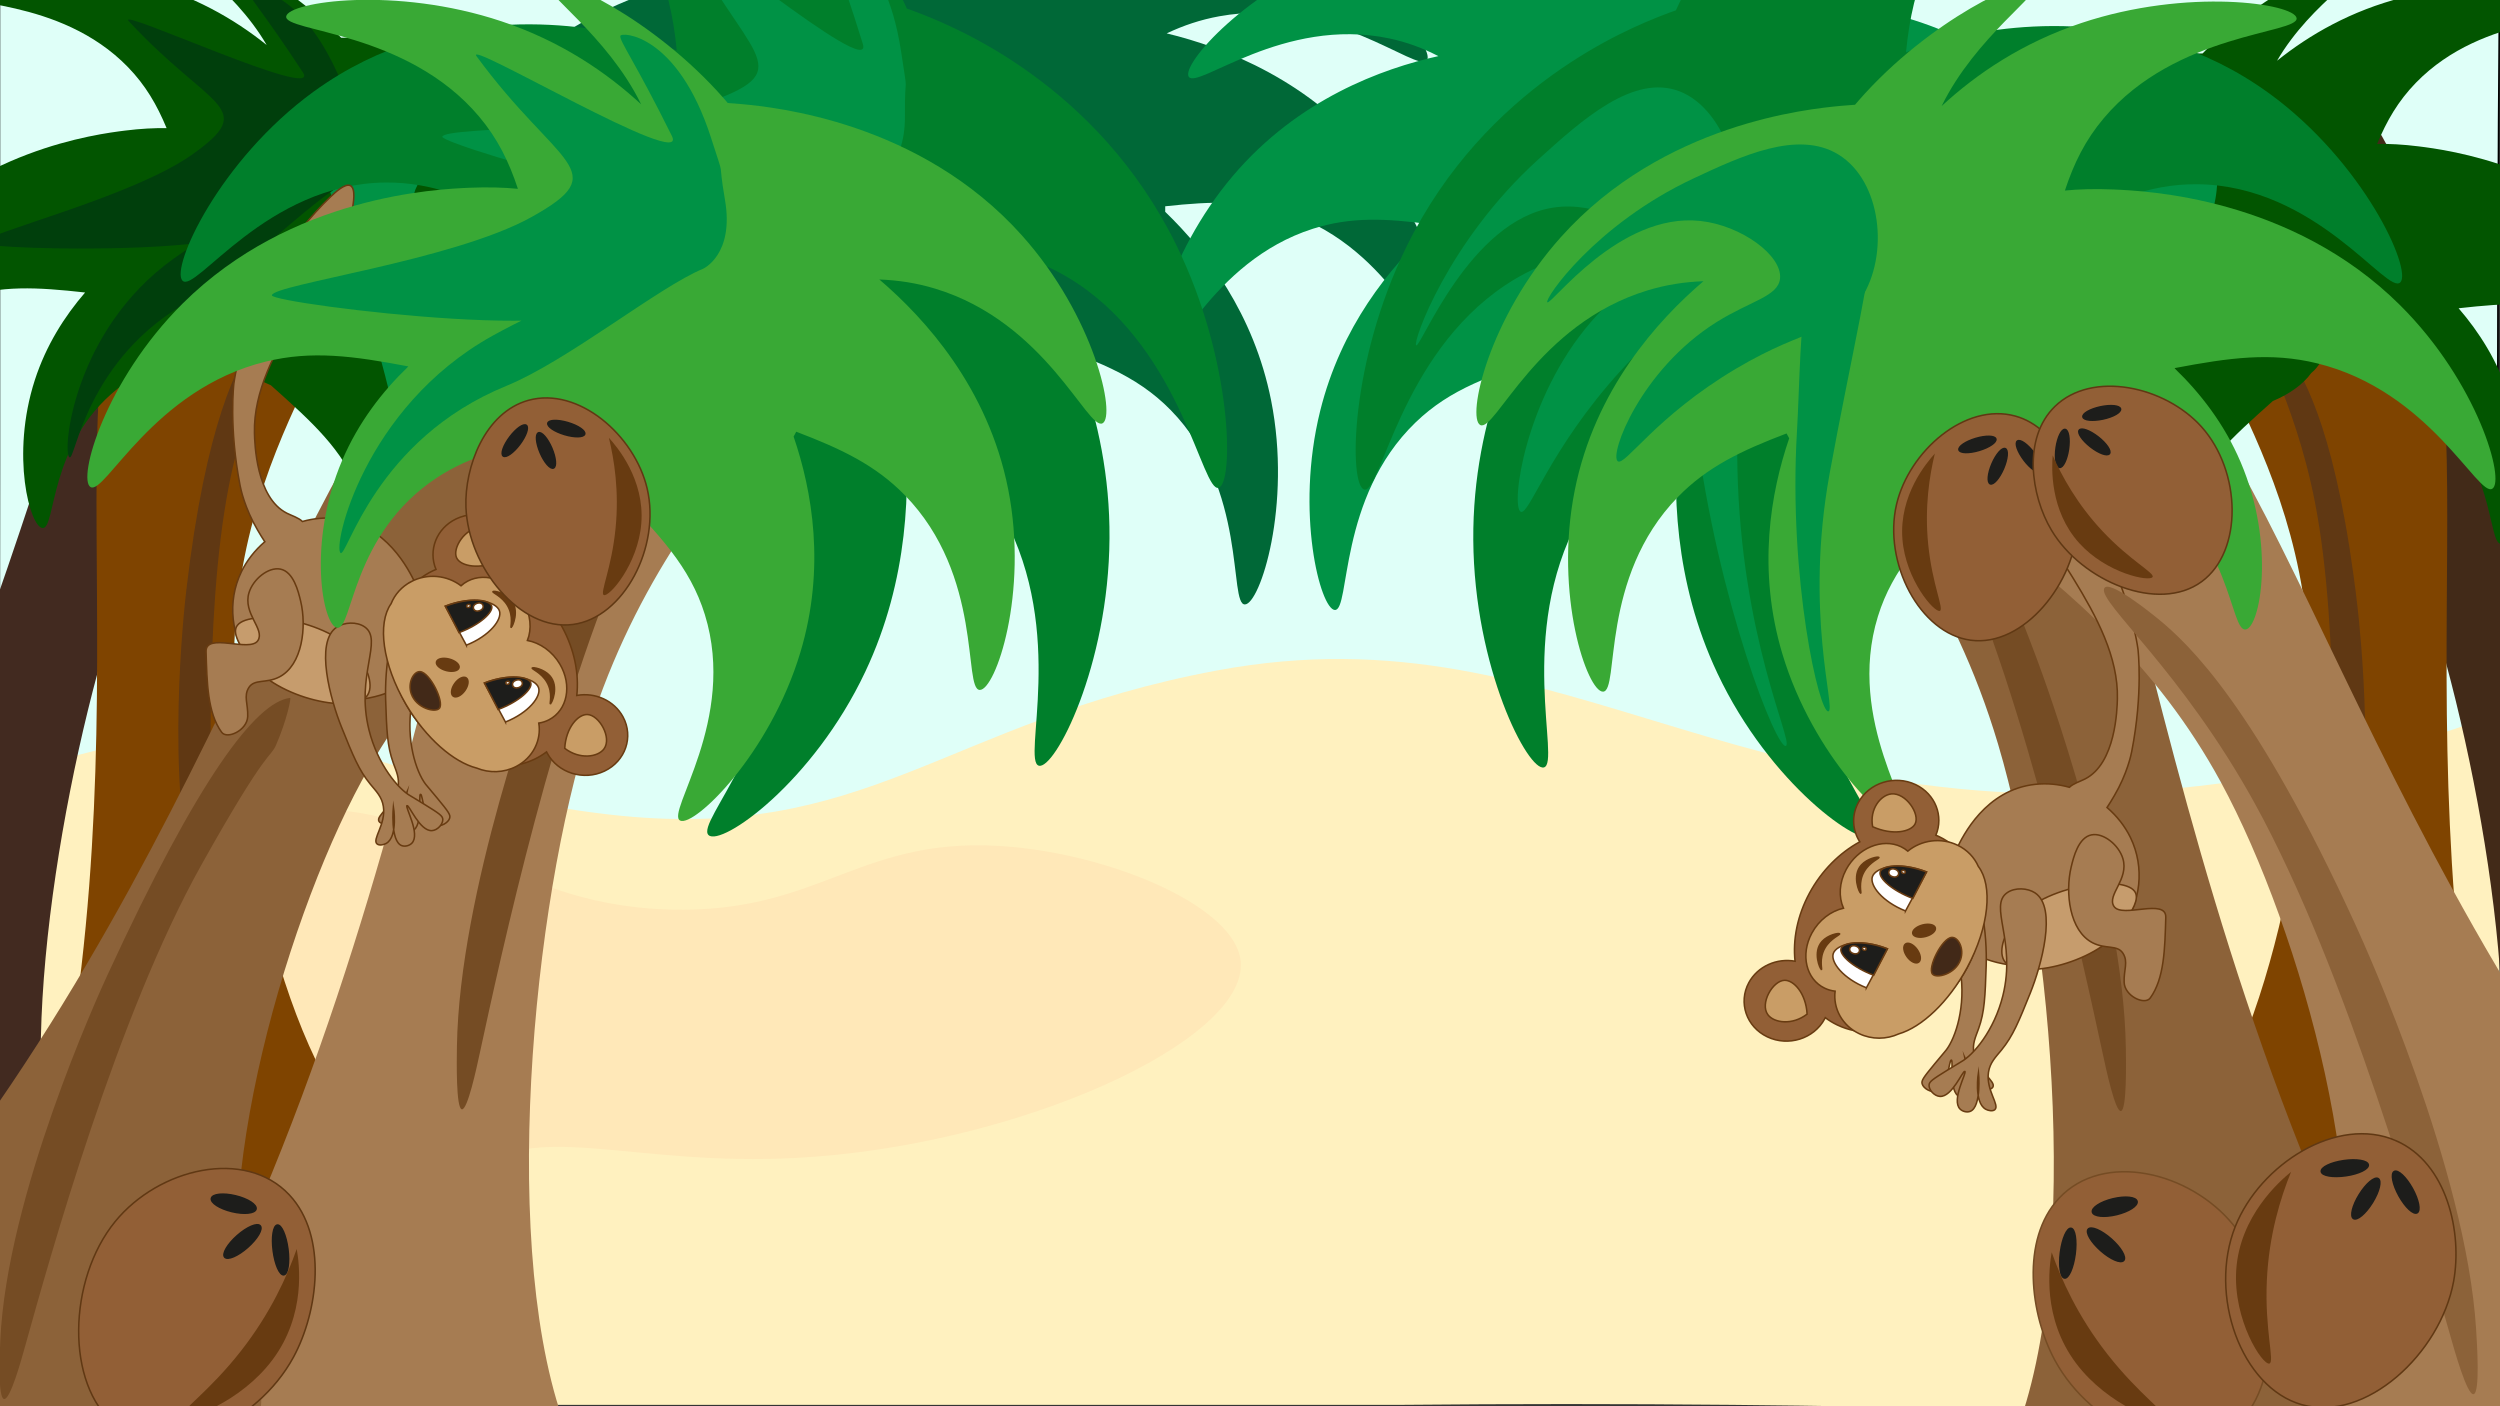 <?xml version="1.0" encoding="UTF-8"?><svg xmlns="http://www.w3.org/2000/svg" width="1600" height="900" viewBox="0 0 1600 900"><rect x="0" y="0" width="1600" height="900" fill="#333333" stroke="none"/><defs><style>.cls-1,.cls-2,.cls-3,.cls-4,.cls-5,.cls-6,.cls-7,.cls-8,.cls-9,.cls-10,.cls-11,.cls-12{stroke-miterlimit:10;}.cls-1,.cls-4,.cls-5,.cls-7,.cls-8,.cls-10,.cls-11,.cls-12{stroke:#683b11;}.cls-1,.cls-13{fill:#683b11;}.cls-2{stroke:#603813;}.cls-2,.cls-3,.cls-4{fill:#925f36;}.cls-3{stroke:#754c24;}.cls-5{fill:#fff;}.cls-6{fill:#dffff8;stroke:#000;}.cls-7,.cls-14{fill:#a67c52;}.cls-8{fill:#c99d66;}.cls-9{stroke:#1d1d1b;}.cls-9,.cls-10{fill:#1d1d1b;}.cls-11{fill:#422918;}.cls-12{fill:#c69c6d;}.cls-15{fill:#ffff2a;}.cls-15,.cls-16{opacity:.5;}.cls-15,.cls-16,.cls-17,.cls-18,.cls-19,.cls-20,.cls-21,.cls-14,.cls-22,.cls-23,.cls-24,.cls-25,.cls-26,.cls-27,.cls-28,.cls-13,.cls-29,.cls-30{stroke-width:0px;}.cls-16{fill:#ffe84a;}.cls-31{opacity:.7;}.cls-17{fill:#603813;}.cls-18{fill:#754c24;}.cls-19{fill:#39a935;}.cls-20{fill:#422a20;}.cls-21{fill:#422a18;}.cls-22{fill:#8c6239;}.cls-23{fill:#7f4400;}.cls-24{fill:#fff1bf;}.cls-25{fill:#ffe8b8;}.cls-26{fill:#025500;}.cls-27{fill:#003f0c;}.cls-28{fill:#006837;}.cls-29{fill:#009245;}.cls-30{fill:#007f2b;}</style></defs><g id="Layer_1"><path class="cls-6" d="m56.65-.89C32.64-.8,12.87-.84-.35-.89v150c0,49.67,0,99.33,0,149-.01,259.97-1.53,259.55,0,266,21.91,92.12,328.13,160.47,1601,47-1.14-99-1.81-198-2-297-.2-104.99.13-209.99,1-315-219.67-.52-439.34-.85-659-1-179.67-.12-359.34-.12-539,0h-44c-20.33,0-40.67,0-61,0-125.88,0-117.98-.16-139,0-42.81.33-52.58.82-101,1Z"/><path class="cls-24" d="m.65,500.11c70.05-28.82,125.12-31.18,161.19-28.6,81.85,5.85,119.01,37.26,228,49.78,165.33,19,214.76-59.69,389-92.19,229.45-42.8,338.15,117.67,658,70.06,71.96-10.71,128.68-29.88,162.81-43.05v443h-240c-26.33,1-52.67,2-79,3-57.33-1.45-114.66-2.45-172-3-70.66-.68-141.32-.68-212,0H-.35C-.02,766.11.31,633.11.65,500.11Z"/><path class="cls-25" d="m91.07,677.11c13.61-57.15-36.54-83.54-8.47-119,24.69-31.19,84.86-37.78,95.99-39,105.17-11.52,136.28,59.64,249.84,63,98.63,2.91,121.92-49.39,220.2-40,67.04,6.4,141.97,38.94,145.39,73,5.12,51-143.13,118.67-285.13,126-101.89,5.26-161.76-22.56-203.26,6-43.98,30.26-2.97,79.52-52.23,111-36.61,23.4-100.05,22.26-145.39,7-43.01-14.47-79.76-45.03-83.28-79-4.64-44.74,52.83-52.24,66.34-109Z"/><g class="cls-31"><path class="cls-15" d="m235.91,64.59c9.49-8.83,48.36,61.51,80.09,51.13,31.3-10.24,36.83-92.92,47.79-91.08,11.34,1.9-.65,89.23,25.83,105.46,27.8,17.03,81.23-54.48,89.13-44.74,6.76,8.34-37.07,55.08-27.13,92.68,10.83,40.95,78.77,45.77,77.5,57.53-1.36,12.64-79.04-.93-89.13,30.36-7.16,22.2,24.01,53.54,18.08,62.32-8.27,12.24-66.85-51.56-94.3-30.36-21.36,16.49-12.03,75.29-20.67,76.7-10.8,1.76-17.68-91.43-47.79-99.07-26.13-6.63-56.64,54.46-62,49.54-5.49-5.04,36.67-59.82,24.54-99.07-13.9-45-92.64-48.51-91.71-55.93.85-6.84,65.73,12.51,81.38-17.58,14.2-27.3-20.08-80.02-11.63-87.89Z"/><circle class="cls-16" cx="356.15" cy="212.61" r="90"/></g></g><g id="Layer_2"><path class="cls-21" d="m1594.58,743.89c23.21-94.71-12.91-285.21-48.99-382.97-58.67-158.95-159.98-188.59-146.38-258.89,6.34-32.76,34.95-60.47,62.73-62.86,91.99-7.92,118.27,266.49,253.33,548.39,11.53,24.07,40.38,82.68,27.48,140.61-11.42,51.3-49.26,73.68-54.97,76.92-34.13,19.36-81.52,14.71-93.8-16.54-6.68-17-1.2-37.33.6-44.67Z"/><path class="cls-20" d="m33.39,749.89c-23.21-94.71,12.91-285.21,48.99-382.97,58.67-158.95,159.98-188.59,146.38-258.89-6.34-32.76-34.95-60.47-62.73-62.86-91.99-7.92-118.27,266.49-253.33,548.39-11.53,24.07-40.38,82.68-27.48,140.61,11.42,51.3,49.26,73.68,54.97,76.92,34.13,19.36,81.52,14.71,93.8-16.54,6.68-17,1.2-37.33-.6-44.67Z"/><path class="cls-28" d="m367.11,236.89c28.29-93.15,107.57-139.01,124.97-149.08,9.97-5.77,18.97-10.09,27.07-13.35-13.01-12.86-26.19-22.74-43.02-29.88-65.7-27.9-133.39,8.54-136.75-1.11-3.1-8.9,51.31-48.95,121.07-59.55,38.56-5.86,73.22-1.41,102.05,6.8-39.64-29.86-90.22-35.25-88.13-42.2,2.35-7.82,69.22-10.55,132.51,15,1.11.45,2.21.91,3.3,1.37,2.65-1.18,5.41-2.36,8.31-3.52,18.64-7.5,103.59-41.66,194.12-6.41,64.65,25.17,106.14,75.62,100.63,83.59-5.97,8.64-61.36-41.14-132.9-28.13-12.1,2.2-22.98,5.9-33.66,10.94,36.96,8.96,92.46,30.16,133.62,81.83,42.61,53.51,52.7,118.19,43.97,122.58-9.46,4.76-31.76-66.05-99.5-89.12-24.99-8.51-48.65-7.96-79.03-4.63.02,1.22.02,2.4-.01,3.53,26.42,25.52,56.77,65.28,67.78,120.71,13.36,67.2-7.07,130.38-16.77,130.58-10.51.21,1.92-73.87-47.43-124.32-22.33-22.83-49.07-32.4-88.08-45.69-12.57.05-24.49-2.4-33.51-7.87-3.43-1.03-6.45-2.59-9.24-4.68-.93-.22-1.85-.44-2.76-.65-25.53,20.11-43.52,35.92-55.86,58.78-30.62,56.73-1.43,110.59-10.67,114.07-8.52,3.21-42-39.33-46.96-96.72-2.28-26.32,1.86-50.91,8.87-72.57-33.92,10.06-58.47,18.89-80.57,38.53-54.41,48.36-49.58,122.78-60.05,122.15-9.65-.58-23.58-64.46-3.37-130.98Z"/><path class="cls-29" d="m1271.76,253.66c-22.28-91.22-95.6-137.53-111.68-147.69-9.22-5.82-17.59-10.22-25.15-13.56,13.06-12.23,26.14-21.56,42.55-28.15,64.09-25.74,126.82,11.16,130.52,1.84,3.41-8.6-46.48-48.71-112.49-60.51-36.49-6.52-69.78-2.94-97.7,4.44,39.33-28.2,87.85-32.37,86.21-39.17-1.85-7.66-65.51-11.74-127.17,11.77-1.08.41-2.15.83-3.22,1.26-2.47-1.2-5.04-2.41-7.75-3.6-17.4-7.69-96.72-42.74-184.87-10.37-62.95,23.11-105.08,71.3-100.23,79.17,5.26,8.54,60.62-38.71,128.21-24.53,11.43,2.4,21.63,6.23,31.56,11.36-35.71,7.93-89.74,27.36-131.61,76.76-43.36,51.15-56.25,113.85-48.14,118.3,8.79,4.83,33.63-63.57,99.43-84.57,24.27-7.75,46.82-6.7,75.62-2.82-.08,1.18-.14,2.33-.17,3.44-26.5,24.26-57.46,62.29-70.77,115.98-16.14,65.08.16,126.99,9.4,127.38,10.02.43,1.91-71.9,51.53-119.92,22.46-21.73,48.45-30.47,86.34-42.57,11.99.32,23.48-1.81,32.37-6.94,3.33-.93,6.29-2.38,9.05-4.35.9-.2,1.78-.39,2.66-.57,23.34,20.11,39.71,35.87,50.32,58.37,26.34,55.84-4.23,107.61,4.41,111.2,7.96,3.31,42.05-37.36,49.69-93.09,3.5-25.55.8-49.56-4.79-70.79,31.86,10.51,54.83,19.63,74.92,39.2,49.46,48.2,41.1,120.5,51.12,120.11,9.24-.36,25.75-62.21,9.84-127.35Z"/><path class="cls-23" d="m1390.08,742.49c61.21-61.82,91.78-227.88,87.87-321.93-6.37-152.92-108.56-226.95-67.17-274.67,19.28-22.24,61.58-29.34,93.52-17.2,105.76,40.17,32.93,266.41,78.88,553.24,3.92,24.49,14.33,84.51-21.65,122.99-31.87,34.07-82.49,32.39-90.08,32.03-45.35-2.16-96.58-29.63-98.67-60.08-1.14-16.56,12.56-29.58,17.3-34.37Z"/><path class="cls-17" d="m1490.82,578.67c1.96-46.87,7.21-172.65-9.25-257.2-13.2-67.83-40.34-108.96-35.85-114.29,3.28-3.9,17.89,18.05,19.66,20.73,9.97,15.1,30.8,51.76,43.4,160.25,1.33,11.47,13.51,121.05-5.43,191.27-1.86,6.88-7.55,28-10.68,27.64-3.1-.35-2.13-21.52-1.84-28.4Z"/><path class="cls-26" d="m1700.91,172.03c-55.03-66.05-135.31-76.13-152.92-78.35-10.1-1.27-18.9-1.7-26.62-1.57,6.17-14.92,13.5-27.48,24.74-39.07,43.88-45.23,111.5-38.83,110.91-47.83-.54-8.31-58.58-22.2-118.99-6.88-33.39,8.47-60.08,23.98-80.72,40.55,22-37.89,61.32-59.63,57.22-64.56-4.6-5.55-59.96,15.17-102.69,57.67-.75.75-1.48,1.49-2.22,2.24-2.56-.05-5.21-.06-7.97-.01-17.74.3-98.62,1.67-160.19,61.41-43.97,42.66-60.4,97.92-53.18,102.51,7.83,4.98,35.8-54.51,98.49-68.48,10.6-2.36,20.73-3.09,31.15-2.65-27,19.97-64.89,56.25-80.63,112.4-16.3,58.14-2.28,114.2,6.33,114.77,9.34.62,3.15-64.61,50.36-106.62,17.42-15.5,36.86-23.17,62.73-30.88.4,1,.81,1.96,1.22,2.87-12.74,29.82-23.77,72.57-13.69,121.42,12.22,59.23,50.55,103.6,58.51,100.43,8.63-3.44-26.94-59.41-4.11-117.37,10.33-26.23,28.81-43.18,55.99-67.38,10.25-4.27,19.11-10.36,24.57-17.9,2.44-2.01,4.36-4.32,5.92-6.98.68-.5,1.35-.99,2.02-1.47,27.68,7.59,47.76,14.28,65.66,28.63,44.41,35.63,39.16,89.44,47.87,89.1,8.03-.31,20.67-46.39,4.99-94.77-7.19-22.18-19.01-40.76-32.15-55.97,31.07-3.46,54.08-4.7,78.81,3.68,60.89,20.65,82.54,82.83,90.84,78.72,7.66-3.79-2.96-60.51-42.26-107.67Z"/><path class="cls-29" d="m1381.29,251.31c9.55-36.33,20.99-74.95,27.83-100.89,15.2-23.89,13.25-62.8-8.14-78.89-21.25-15.99-53.79-3.53-81,6.89-56.54,21.65-88.03,61.46-86.35,63.35,1.9,2.14,43.59-47.65,88.06-39.03,22.49,4.35,43.68,23.25,41.33,36.09-1.85,10.12-17.36,11.24-37.21,21.85-43.97,23.5-65.18,70-60.66,73.99,3.71,3.27,22.97-23.63,69.52-46.95,15.62-7.83,27.7-11.94,37.44-15-2.73,18.52-4.69,37.98-6.86,53.47-11.58,82.61-.61,160.92,4.56,159.13,4.15-1.44-8.87-56.5,11.5-134.01Z"/><path class="cls-22" d="m1284.65,930c49.72-106.12,29.79-333.77-5.84-453.6-57.93-194.83-199.62-246.65-167.97-326.05,14.75-37,60.89-64.31,101.54-62.33,134.57,6.55,125.96,330.06,273.63,680.92,12.61,29.95,44.42,103.04,15.89,168.18-25.26,57.68-83.86,77.22-92.68,80.01-52.72,16.66-120.55,3.13-133.03-35.3-6.79-20.9,4.61-43.61,8.46-51.82Z"/><path class="cls-18" d="m1345.93,675.15c-13.27-61.39-48.9-226.14-95.76-328.32-37.6-81.98-82.33-123.48-78.95-132.28,2.47-6.44,26.49,15.65,29.41,18.35,16.43,15.23,52.45,53.67,102.82,188.42,5.32,14.24,55.57,150.6,57.1,249.44.15,9.68.61,39.41-3.1,40.29-3.67.87-9.57-26.89-11.52-35.9Z"/><path class="cls-30" d="m1452.18,59.7c-84.97-61.73-180.36-40.33-201.29-35.64-12,2.69-22.24,5.91-31.04,9.39,2.14-21.92,6.39-41.29,15.44-61.08,35.34-77.26,114.99-97.98,111.34-109.36-3.37-10.5-74.52-3.56-138.71,42.14-35.48,25.26-60.95,56.74-79.13,87,12.69-58.38,50.57-103.33,44.24-107.95-7.12-5.2-63.73,45.32-98.65,118.55-.61,1.29-1.21,2.57-1.8,3.85-2.95,1.03-6,2.16-9.15,3.4-20.25,8-112.53,44.45-163.35,148.03-36.29,73.96-36.84,152.41-27.04,155.25,10.63,3.08,23-85.78,90.26-130.71,11.37-7.6,22.75-12.88,34.84-16.79-24.35,37.38-55.78,100.51-55.24,179.79.56,82.11,35.19,148.51,45.26,145.56,10.91-3.2-17.78-84.82,22.44-159.34,14.84-27.49,34.6-45.74,61.7-66.8.79,1.12,1.57,2.18,2.35,3.18-4.73,43.99-3.23,103.95,24.5,162.74,33.62,71.28,92.27,112.17,100.34,104.66,8.75-8.14-50.56-65.21-43.57-149.88,3.16-38.32,18.73-68.14,41.89-111.07,10.33-9.91,18.48-21.57,22.25-33.66,2.13-3.65,3.57-7.45,4.47-11.55.61-.94,1.22-1.86,1.83-2.77,34.26-2.06,59.5-2.04,84.76,8.83,62.72,26.98,74.52,98.76,84.39,94.59,9.11-3.85,8.34-68.8-25.66-124.58-15.59-25.58-35.29-44.51-55.4-58.53,34.47-17.8,60.45-29.27,91.58-29.04,76.66.57,122.06,71.62,130.23,62.75,7.53-8.18-23.43-76.91-84.1-120.99Z"/><path class="cls-29" d="m1111.95,299.2c-1.08-51.03-.75-105.83-1.5-142.28,9.51-37.38-5.6-86.81-35.45-98.43-29.66-11.54-62.85,18.51-90.6,43.64-57.67,52.22-80.59,117.16-78.04,118.88,2.89,1.95,34.2-80.25,88.04-88.19,27.23-4.02,57.78,11.31,59.34,28.91,1.23,13.86-16.18,21.97-35.43,44.19-42.63,49.22-51.56,118.39-45.05,121.6,5.34,2.64,18.51-40.37,64.16-90.47,15.32-16.81,27.81-27.3,37.96-35.44,3.01,25.1,7.19,51.08,9.83,72.02,14.08,111.69,52.57,208.16,57.91,203.63,4.28-3.63-28.87-69.19-31.19-178.06Z"/><path class="cls-14" d="m1491.19,871.53c33.07-91.72-18.39-276.2-69.8-370.87-83.58-153.93-227.91-182.64-208.54-250.72,9.03-31.73,49.79-58.56,89.37-60.88,131.06-7.67,168.49,258.07,360.9,531.08,16.43,23.31,57.53,80.07,39.15,136.17-16.27,49.68-70.17,71.36-78.31,74.5-48.62,18.75-116.13,14.25-133.63-16.02-9.52-16.46-1.71-36.15.85-43.26Z"/><path class="cls-19" d="m1536.16,195.42c-69.7-69.32-163.24-73.29-183.77-74.16-11.76-.5-21.97-.17-30.85.68,5.71-17.37,12.98-32.19,24.86-46.28,46.35-54.98,124.94-53.99,123.42-64.08-1.4-9.3-69.66-19.61-137.89,3.2-37.72,12.61-67.03,32.53-89.28,53.1,21.81-44.69,65.1-72.8,59.92-77.98-5.83-5.83-67.73,22.61-113.01,74.41-.79.91-1.57,1.82-2.34,2.73-2.96.18-6.02.41-9.2.72-20.44,1.97-113.59,10.96-178.97,83.9-46.69,52.09-60.44,115.84-51.68,120.35,9.5,4.89,36.15-64.69,107.15-86.19,12-3.64,23.62-5.39,35.68-5.85-29.26,24.98-69.54,69.33-82.4,134.01-13.32,66.98,8.13,128.83,18.12,128.68,10.83-.16-2.45-73.06,48.04-124.71,18.63-19.06,40.33-29.49,69.44-40.55.56,1.09,1.12,2.13,1.68,3.12-11.88,34.76-20.58,83.92-4.35,138.02,19.67,65.58,68.07,112.03,76.95,107.73,9.63-4.67-36.67-64.44-15.8-131.82,9.44-30.49,29.15-51.29,58.23-81.05,11.41-5.76,21.06-13.42,26.65-22.42,2.63-2.49,4.62-5.27,6.17-8.4.74-.62,1.47-1.24,2.19-1.84,32.65,6,56.44,11.68,78.43,26.2,54.58,36.04,53.6,97.13,63.61,95.95,9.24-1.09,19.47-54.15-3.18-107.2-10.38-24.32-25.76-44.16-42.36-60.08,35.5-6.76,61.93-10.27,91.24-3.1,72.18,17.66,103,85.69,112.19,80.3,8.48-4.97-9.12-67.88-58.89-117.38Z"/><path class="cls-7" d="m1306.35,295.96c-2.79-2.67-9.18-8.67-12.57-7.08-3.73,1.76-1.89,11.81-1.23,15.36,7.11,38.71,63.86,89.88,62.58,142.98-.16,6.44-1,41.38-20.77,51.35-3.22,1.62-7.39,2.82-9.94,5.29-6.96-1.96-14.33-2.69-21.77-1.9-32,3.43-46.37,33.03-50.42,41.37-2.81,5.78-17.11,35.24-2.86,55.3,19.24,27.07,83.6,27.32,108.64-5.14,11.91-15.43,14.87-38.19,5.47-57.5-3.53-7.24-8.69-13.78-14.98-19.18,1.51-2.23,3.04-4.81,4.7-7.63,8.18-13.89,10.72-26.23,11.09-28.15,7.38-37.63,4.02-65.45,4.02-65.45s-8.27-68.32-61.97-119.63Z"/><path class="cls-7" d="m1235.04,561.96c-8.52,11.63,16.22,27.24,20.11,63.2,2.46,22.74-4.72,41.7-10.65,48.15-.68.74-2.59,3.05-6.41,7.67-7.22,8.74-8.52,10.64-7.91,12.7.88,2.99,5.57,5.65,9.06,4.77,7.57-1.91,8.06-20.19,9.6-20.02,1.62.18-2.1,20.17,5.51,23.77,2,.95,4.82.77,6.5-.57,6.15-4.94-3.6-25.42-3.6-25.42,0,0,3.65,19.33,12.56,21.04,1.95.38,4.71.02,5.61-1.48,2.24-3.74-9.79-10.08-12.08-21.46-1.24-6.14,1.01-10.56,2.96-15.98,3.87-10.76,4.2-20.6,4.86-40.27.6-17.98-2.26-56.82-19.26-61.41-5.55-1.5-13.31.46-16.86,5.32Z"/><path class="cls-4" d="m1226.03,502.18c-13.4-6.4-29.83-1.27-36.7,11.46-4.47,8.29-3.78,17.75.94,25.12-12.82,6.99-24.35,18.3-32.22,32.88-7.8,14.46-10.7,29.77-9.22,43.54-11.65-2.12-23.9,3.21-29.59,13.75-6.87,12.73-1.57,28.24,11.83,34.64,13.4,6.4,29.83,1.27,36.7-11.46.14-.27.27-.53.41-.8,2.37,1.78,4.93,3.35,7.69,4.67,27.81,13.28,64.91-2.95,82.87-36.25,17.96-33.3,9.98-71.06-17.83-84.34-.65-.31-1.31-.59-1.96-.86,5.12-12.25-.32-26.33-12.92-32.35Z"/><path class="cls-8" d="m1252.76,540.89c-10.68-5.1-23.19-3.22-31.76,3.83-1.3-1.1-2.75-2.05-4.35-2.82-11.96-5.71-27.67.8-35.09,14.54-4.55,8.44-4.91,17.63-1.75,24.8-8.01,1.83-15.69,7.54-20.24,15.97-7.41,13.75-3.73,29.52,8.24,35.24,2.12,1.01,4.36,1.63,6.65,1.91-1.35,10.93,4.44,21.94,15.38,27.17,8.24,3.94,17.57,3.71,25.34.17,14.71-4.31,31.85-20.25,43.82-42.46,14.07-26.09,16.51-52.49,7.15-64.7-2.51-5.72-7.09-10.65-13.39-13.66Z"/><path class="cls-8" d="m1225.64,527.37c3.37-6.37-5.95-20.16-15.13-19.26-6.87.67-14.14,9.64-12.02,20.99,12.71,5.75,24.47,3.33,27.14-1.72Z"/><path class="cls-8" d="m1142.01,627.39c-7.5.33-15.81,14.82-10.6,21.98,3.9,5.36,15.66,6.99,25.14-.34-.74-13.35-8.59-21.9-14.54-21.64Z"/><ellipse class="cls-1" cx="1231.41" cy="595.6" rx="7.45" ry="3.78" transform="translate(-110.52 330.41) rotate(-14.63)"/><ellipse class="cls-1" cx="1223.72" cy="609.86" rx="3.93" ry="7.17" transform="translate(-126.21 826.92) rotate(-35.62)"/><path class="cls-11" d="m1236.79,623.41c-3.33-4.01,6.11-23.03,12.35-23.46,4-.28,8.14,6.98,5.61,14.2-3.27,9.3-15.42,12.32-17.96,9.26Z"/><path class="cls-5" d="m1219.53,583.01c-14.93-5.93-23.02-16.39-21.2-21.93,1.98-6.02,16.92-10.07,34.64-3.04-4.48,8.33-8.96,16.65-13.44,24.98Z"/><path class="cls-10" d="m1224.21,574.98c-13.64-5.13-21.87-13.06-20.94-16.89,1.02-4.16,13.51-6.13,29.7-.06-2.92,5.65-5.84,11.3-8.76,16.95Z"/><ellipse class="cls-5" cx="1211.9" cy="558.62" rx="2.51" ry="3.2" transform="translate(301.59 1534.37) rotate(-71.73)"/><ellipse class="cls-5" cx="1218.16" cy="557.94" rx=".95" ry="1.21" transform="translate(306.53 1539.84) rotate(-71.73)"/><path class="cls-5" d="m1194.49,632.19c-14.93-5.93-23.02-16.39-21.2-21.93,1.98-6.02,16.92-10.07,34.64-3.04-4.48,8.33-8.96,16.65-13.44,24.98Z"/><path class="cls-10" d="m1199.17,624.16c-13.64-5.13-21.87-13.06-20.94-16.89,1.02-4.16,13.51-6.13,29.7-.06-2.92,5.65-5.84,11.3-8.76,16.95Z"/><ellipse class="cls-5" cx="1186.86" cy="607.8" rx="2.51" ry="3.2" transform="translate(237.69 1544.36) rotate(-71.73)"/><ellipse class="cls-5" cx="1193.12" cy="607.12" rx=".95" ry="1.21" transform="translate(242.64 1549.83) rotate(-71.73)"/><path class="cls-1" d="m1190.84,571.6c-.77-.12-5.79-11.14.46-18.01,3.81-4.19,10.56-5.46,11.17-4.88.64.6-5.78,2.85-9.38,9.04-4.06,6.98-1.64,13.95-2.25,13.86Z"/><path class="cls-1" d="m1165.71,620.49c-.77-.12-5.79-11.14.46-18.01,3.81-4.19,10.56-5.46,11.17-4.88.64.6-5.78,2.85-9.38,9.04-4.06,6.98-1.64,13.95-2.25,13.86Z"/><path class="cls-12" d="m1284.48,616.94c-6.59-5.47-2.1-17.7,2.5-24.62,16.85-25.38,70.65-33.01,79.09-21.99,3.84,5.01-2.51,13.28-4.59,17.62-13.02,27.19-64.91,39.04-77,29Z"/><path class="cls-7" d="m1325.57,554.82c-3.94,16.39-1.21,40.93,13.75,48.59,8.2,4.2,15.76,1.11,19.33,6.62,3.62,5.59.48,10.59.8,18.68.35,8.87,13.22,14.77,16.68,10.03,9.08-12.47,9.39-31.82,9.97-51.62.37-12.63-28.14.83-33.18-7.06-4.68-7.31,9.79-17.23,5.7-30.64-2.65-8.7-12.42-16.57-20.02-15.11-8.49,1.64-11.56,14.39-13.03,20.51Z"/><path class="cls-7" d="m1284.61,571.31c-12.07,8.39,5.95,30.72-2.77,65.92-5.52,22.26-18.85,38-26.68,42.29-.89.49-3.5,2.09-8.7,5.3-9.84,6.06-11.73,7.46-11.86,9.6-.2,3.1,3.32,7.05,6.92,7.28,7.82.5,14.59-16.64,15.98-16.01,1.47.67-8.94,18.44-2.98,24.17,1.57,1.51,4.3,2.21,6.34,1.44,7.52-2.8,5.36-25.14,5.36-25.14,0,0-3.21,19.4,4.62,23.74,1.71.95,4.45,1.46,5.82.31,3.41-2.85-5.79-12.52-4.03-23.99.95-6.19,4.6-9.68,8.31-14.21,7.37-9,11.08-18.2,18.49-36.61,6.77-16.82,17.46-54.43,2.97-63.97-4.73-3.12-12.75-3.62-17.79-.12Z"/><path class="cls-19" d="m1163.92,271.97c5.65-9.74,18.55-32.01,43.41-37.65,35.91-8.15,78.17,22.65,77.46,45.66-.39,12.64-13.46,13.35-43.41,48.06-17.67,20.48-18.93,26.96-28.94,29.64-20.53,5.49-50.77-12.26-58.73-36.85-6.49-20.05,3.97-38.09,10.21-48.86Z"/><path class="cls-29" d="m1176.68,98.95c-26.01-16.05-62.37.98-92.78,15.22-63.18,29.59-95.74,77.33-93.63,79.3,2.4,2.24,45.78-57.67,97.88-52.07,26.35,2.84,52.57,22.17,51.07,36.85-1.18,11.56-18.96,14.26-40.86,28.04-48.49,30.52-68.58,84.84-62.99,88.91,4.59,3.34,24.26-28.72,75.75-59.28,46.04-27.32,65.57-22.6,80.01-44.86,18.17-28.01,12.98-75.18-14.47-92.12Z"/><path class="cls-29" d="m1197.07,152.12c-46.78-40.88-43.59,66.04-47.03,124.31-5.57,94.1,14.46,181.29,20.26,178.8,4.65-2-15.55-62.82.63-151.99,12.65-69.69,30.8-147.06,26.15-151.12Z"/><path class="cls-2" d="m1289.79,266.29c-32.05-8.88-67.98,22.41-75.98,56.44-8.78,37.31,14.87,82.73,47.51,87.02,33.87,4.45,67.06-36.74,68.46-75.07.94-25.74-12.06-60.66-39.99-68.39Z"/><ellipse class="cls-9" cx="1298.53" cy="292.12" rx="3.99" ry="12.28" transform="translate(86.05 841.11) rotate(-37.04)"/><ellipse class="cls-9" cx="1278.55" cy="298.38" rx="12.24" ry="4" transform="translate(499.9 1355.46) rotate(-66.76)"/><ellipse class="cls-9" cx="1265.54" cy="284.4" rx="12.3" ry="3.98" transform="translate(-28.42 374.57) rotate(-16.65)"/><path class="cls-13" d="m1238.32,290.26c-5.16,5.68-23,26.65-20.77,54.82,2.07,26.25,20.67,47.39,24.01,45.85,2.68-1.24-4.96-16.89-7.52-42.63-2.38-23.91.87-44.09,4.28-58.05Z"/><path class="cls-2" d="m1315.14,260.13c23.84-23.19,70.38-13.02,93.76,12.97,25.63,28.5,26.72,79.69.16,99.15-27.56,20.19-76.47.01-96.12-32.92-13.2-22.12-18.58-58.99,2.2-79.2Z"/><ellipse class="cls-9" cx="1319.88" cy="286.98" rx="12.28" ry="3.99" transform="translate(845.15 1551.53) rotate(-81.69)"/><ellipse class="cls-9" cx="1340.42" cy="282.86" rx="4" ry="12.24" transform="translate(291.78 1164.39) rotate(-51.97)"/><ellipse class="cls-9" cx="1345.11" cy="264.35" rx="12.3" ry="3.98" transform="translate(-25.54 287.28) rotate(-12.08)"/><path class="cls-13" d="m1313.72,291.44c-.63,7.65-1.98,35.15,16.96,56.12,17.65,19.54,45.28,24.96,46.99,21.71,1.37-2.62-14.23-10.36-31.95-29.2-16.46-17.5-26.19-35.48-31.99-48.62Z"/><path class="cls-3" d="m1317.76,766.88c28.35-30.38,83.7-17.06,111.5,16.99,30.48,37.33,31.78,104.39.19,129.88-32.78,26.44-90.94.01-114.31-43.12-15.7-28.97-22.09-77.27,2.61-103.74Z"/><path class="cls-13" d="m1313.09,801.46c-1.62,9.09-6.28,41.94,15.63,71.09,20.41,27.16,55.06,39.36,57.59,35.79,2.03-2.87-17.04-15.4-37.62-41.74-19.12-24.46-29.6-48.12-35.6-65.15Z"/><ellipse class="cls-9" cx="1323.41" cy="802.05" rx="16.06" ry="4.75" transform="translate(357.56 2011.11) rotate(-82.6)"/><ellipse class="cls-9" cx="1347.82" cy="796.65" rx="5.04" ry="15.15" transform="translate(-141.25 1280.34) rotate(-48.58)"/><ellipse class="cls-9" cx="1353.4" cy="772.41" rx="14.69" ry="5.19" transform="translate(-143.57 339.53) rotate(-13.59)"/><path class="cls-22" d="m1568.24,855.02c-18.1-63.65-66.67-234.46-125.09-340.66-46.87-85.2-99.96-128.59-96.52-137.66,2.52-6.64,31.01,16.46,34.47,19.29,19.5,15.93,62.49,56.06,126.46,195.99,6.76,14.79,70.68,156.38,77.15,258.65.63,10.02,2.58,40.78-1.61,41.65-4.15.87-12.21-27.91-14.87-37.26Z"/><path class="cls-2" d="m1533.51,730.07c-37.62-16.49-87.1,15.04-102.93,54.9-17.35,43.7,3.53,103.02,42.68,114.06,40.63,11.45,88.52-32.6,97.03-78.84,5.71-31.06-4-75.74-36.79-90.12Z"/><ellipse class="cls-9" cx="1539.63" cy="762.97" rx="4.91" ry="15.1" transform="translate(-176.85 842.1) rotate(-29)"/><ellipse class="cls-9" cx="1514.08" cy="766.99" rx="15.03" ry="4.94" transform="translate(65.05 1650.74) rotate(-58.24)"/><ellipse class="cls-9" cx="1500.65" cy="747.71" rx="15.19" ry="4.89" transform="translate(-91.19 221.33) rotate(-8.19)"/><path class="cls-13" d="m1466.31,749.95c-7.32,5.97-32.85,28.23-35.12,62.8-2.11,32.22,16.88,61.19,21.24,59.92,3.5-1.02-3.08-21.38-1.65-53.06,1.33-29.43,8.88-53.33,15.52-69.66Z"/><path class="cls-23" d="m237.91,732.4c-61.21-61.82-91.78-227.88-87.87-321.93,6.37-152.92,108.56-226.95,67.17-274.67-19.28-22.24-61.58-29.34-93.52-17.2-105.76,40.17-32.93,266.41-78.88,553.24-3.92,24.49-14.33,84.51,21.65,122.99,31.87,34.07,82.49,32.39,90.08,32.03,45.35-2.16,96.58-29.63,98.67-60.08,1.14-16.56-12.56-29.58-17.3-34.37Z"/><path class="cls-17" d="m137.16,568.57c-1.96-46.87-7.21-172.65,9.25-257.2,13.2-67.83,40.34-108.96,35.85-114.29-3.28-3.9-17.89,18.05-19.66,20.73-9.97,15.1-30.8,51.76-43.4,160.25-1.33,11.47-13.51,121.05,5.43,191.27,1.86,6.88,7.55,28,10.68,27.64,3.1-.35,2.13-21.52,1.84-28.4Z"/><path class="cls-26" d="m-72.93,161.93C-17.9,95.88,62.38,85.8,80,83.58c10.1-1.27,18.9-1.7,26.62-1.57-6.17-14.92-13.5-27.48-24.74-39.07C37.98-2.28-29.63,4.12-29.05-4.88c.54-8.31,58.58-22.2,118.99-6.88,33.39,8.47,60.08,23.98,80.72,40.55-22-37.89-61.32-59.63-57.22-64.56,4.6-5.55,59.96,15.17,102.69,57.67.75.75,1.48,1.49,2.22,2.24,2.56-.05,5.21-.06,7.97-.01,17.74.3,98.62,1.67,160.19,61.41,43.97,42.66,60.4,97.92,53.18,102.51-7.83,4.98-35.8-54.51-98.49-68.48-10.6-2.36-20.73-3.09-31.15-2.65,27,19.97,64.89,56.25,80.63,112.4,16.3,58.14,2.28,114.2-6.33,114.77-9.34.62-3.15-64.61-50.36-106.62-17.42-15.5-36.86-23.17-62.73-30.88-.4,1-.81,1.96-1.22,2.87,12.74,29.82,23.77,72.57,13.69,121.42-12.22,59.23-50.55,103.6-58.51,100.43-8.63-3.44,26.94-59.41,4.11-117.37-10.33-26.23-28.81-43.18-55.99-67.38-10.25-4.27-19.11-10.36-24.57-17.9-2.44-2.01-4.36-4.32-5.92-6.98-.68-.5-1.35-.99-2.02-1.47-27.68,7.59-47.76,14.28-65.66,28.63-44.41,35.63-39.16,89.44-47.87,89.1-8.03-.31-20.67-46.39-4.99-94.77,7.19-22.18,19.01-40.76,32.15-55.97-31.07-3.46-54.08-4.7-78.81,3.68-60.89,20.65-82.54,82.83-90.84,78.72-7.66-3.79,2.96-60.51,42.26-107.67Z"/><path class="cls-29" d="m246.69,241.21c-9.55-36.33-20.99-74.95-27.83-100.89-15.2-23.89-13.25-62.8,8.14-78.89,21.25-15.99,53.79-3.53,81,6.89,56.54,21.65,88.03,61.46,86.35,63.35-1.9,2.14-43.59-47.65-88.06-39.03-22.49,4.35-43.68,23.25-41.33,36.09,1.85,10.12,17.36,11.24,37.21,21.85,43.97,23.5,65.18,70,60.66,73.99-3.71,3.27-22.97-23.63-69.52-46.95-15.62-7.83-27.7-11.94-37.44-15,2.73,18.52,4.69,37.98,6.86,53.47,11.58,82.61.61,160.92-4.56,159.13-4.15-1.44,8.87-56.5-11.5-134.01Z"/><path class="cls-27" d="m215.13,45.06c11.95,25.64,4.35,8.11,12.11,33.42,9.01,29.4-6.9,38.81-6.9,38.81-22.48,12.21-66.71,57.82-98.17,74.93-67.12,36.51-73.82,102.56-77.68,100.49-4.81-2.59,1.96-80.77,66.47-127.07,12.09-8.68,29.56-19.31,44.12-29.6-8.85-5.07-26.27-17.26.12.12,43.39,28.56-166.12,24.24-166.46,19.36-.41-5.94,95.57-28.91,134.82-56.99,42.31-30.28,10.78-28.81-41.19-85.04-8.71-9.43,124.11,52.15,111.49,32.86C168.9,8.21,158.61-2.72,158.75-5.53c.13-2.48,30.79-4.33,56.38,50.58Z"/><path class="cls-14" d="m368.33,928.91c-49.72-106.12-29.79-333.77,5.84-453.6,57.93-194.83,199.62-246.65,167.97-326.05-14.75-37-60.89-64.31-101.54-62.33-134.57,6.55-125.96,330.06-273.63,680.92-12.61,29.95-44.42,103.04-15.89,168.18,25.26,57.68,83.86,77.22,92.68,80.01,52.72,16.66,120.55,3.13,133.03-35.3,6.79-20.9-4.61-43.61-8.46-51.82Z"/><path class="cls-18" d="m307.05,674.06c13.27-61.39,48.9-226.14,95.76-328.32,37.6-81.98,82.33-123.48,78.95-132.28-2.47-6.44-26.49,15.65-29.41,18.35-16.43,15.23-52.45,53.67-102.82,188.42-5.32,14.24-55.57,150.6-57.1,249.44-.15,9.68-.61,39.41,3.1,40.29,3.67.87,9.57-26.89,11.52-35.9Z"/><path class="cls-18" d="m71.05,787.06c13.27-61.39,48.9-226.14,95.76-328.32,37.6-81.98,82.33-123.48,78.95-132.28-2.47-6.44-26.49,15.65-29.41,18.35-16.43,15.23-52.45,53.67-102.82,188.42-5.32,14.24-55.57,150.6-57.1,249.44-.15,9.68-.61,39.41,3.1,40.29,3.67.87,9.57-26.89,11.52-35.9Z"/><path class="cls-30" d="m200.8,58.6C285.77-3.13,381.16,18.27,402.09,22.96c12,2.69,22.24,5.91,31.04,9.39-2.14-21.92-6.39-41.29-15.44-61.08-35.34-77.26-114.99-97.98-111.34-109.36,3.37-10.5,74.52-3.56,138.71,42.14,35.48,25.26,60.95,56.74,79.13,87-12.69-58.38-50.57-103.33-44.24-107.95,7.12-5.2,63.73,45.32,98.65,118.55.61,1.29,1.21,2.57,1.8,3.85,2.95,1.03,6,2.16,9.15,3.4,20.25,8,112.53,44.45,163.35,148.03,36.29,73.96,36.84,152.41,27.04,155.25-10.63,3.08-23-85.78-90.26-130.71-11.37-7.6-22.75-12.88-34.84-16.79,24.35,37.38,55.78,100.51,55.24,179.79-.56,82.11-35.19,148.51-45.26,145.56-10.91-3.2,17.78-84.82-22.44-159.34-14.84-27.49-34.6-45.74-61.7-66.8-.79,1.12-1.57,2.18-2.35,3.18,4.73,43.99,3.23,103.95-24.5,162.74-33.62,71.28-92.27,112.17-100.34,104.66-8.75-8.14,50.56-65.21,43.57-149.88-3.16-38.32-18.73-68.14-41.89-111.07-10.33-9.91-18.48-21.57-22.25-33.66-2.13-3.65-3.57-7.45-4.47-11.55-.61-.94-1.22-1.86-1.83-2.77-34.26-2.06-59.5-2.04-84.76,8.83-62.72,26.98-74.52,98.76-84.39,94.59-9.11-3.85-8.34-68.8,25.66-124.58,15.59-25.58,35.29-44.51,55.4-58.53-34.47-17.8-60.45-29.27-91.58-29.04-76.66.57-122.06,71.62-130.23,62.75-7.53-8.18,23.43-76.91,84.1-120.99Z"/><path class="cls-29" d="m576.72,33.08c4.87,32.21,2.19,10.36,2.44,40.93.28,35.51-20.91,41.17-20.91,41.17-29.57,6.78-95.04,44.2-136.44,53.72-88.32,20.32-118.19,91.91-121.86,88.42-4.58-4.34,29.47-89.44,118.13-121.45,16.62-6,39.99-12.55,59.94-19.6-8.31-8.34-23.93-27.21.1.17,39.49,45-196.27-23.41-195.01-28.95,1.54-6.75,117.97-3.21,171.89-22.6,58.13-20.91,21.93-28.84-17.95-107.29-6.69-13.15,122.94,95.8,115.15,70.47-15.41-50.09-23.37-65.39-22.26-68.48.98-2.72,36.33,4.52,46.77,73.5Z"/><path class="cls-22" d="m161.79,870.43c-33.07-91.72,18.39-276.2,69.8-370.87,83.58-153.93,227.91-182.64,208.54-250.72-9.03-31.73-49.79-58.56-89.37-60.88-131.06-7.67-168.49,258.07-360.9,531.08-16.43,23.31-57.53,80.07-39.15,136.17,16.27,49.68,70.17,71.36,78.31,74.5,48.62,18.75,116.13,14.25,133.63-16.02,9.52-16.46,1.71-36.15-.85-43.26Z"/><path class="cls-7" d="m211.63,125.86c2.79-2.67,9.18-8.67,12.57-7.08,3.73,1.76,1.89,11.81,1.23,15.36-7.11,38.71-63.86,89.88-62.58,142.98.16,6.44,1,41.38,20.77,51.35,3.22,1.62,7.39,2.82,9.94,5.29,6.96-1.96,14.33-2.69,21.77-1.9,32,3.43,46.37,33.03,50.42,41.37,2.81,5.78,17.11,35.24,2.86,55.3-19.24,27.07-83.6,27.32-108.64-5.14-11.91-15.43-14.87-38.19-5.47-57.5,3.53-7.24,8.69-13.78,14.98-19.18-1.51-2.23-3.04-4.81-4.7-7.63-8.18-13.89-10.72-26.23-11.09-28.15-7.38-37.63-4.02-65.45-4.02-65.45s8.27-68.32,61.97-119.63Z"/><path class="cls-7" d="m282.94,391.86c8.52,11.63-16.22,27.24-20.11,63.2-2.46,22.74,4.72,41.7,10.65,48.15.68.74,2.59,3.05,6.41,7.67,7.22,8.74,8.52,10.64,7.91,12.7-.88,2.99-5.57,5.65-9.06,4.77-7.57-1.91-8.06-20.19-9.6-20.02-1.62.18,2.1,20.17-5.51,23.77-2,.95-4.82.77-6.5-.57-6.15-4.94,3.6-25.42,3.6-25.42,0,0-3.65,19.33-12.56,21.04-1.95.38-4.71.02-5.61-1.48-2.24-3.74,9.79-10.08,12.08-21.46,1.24-6.14-1.01-10.56-2.96-15.98-3.87-10.76-4.2-20.6-4.86-40.27-.6-17.98,2.26-56.82,19.26-61.41,5.55-1.5,13.31.46,16.86,5.32Z"/><path class="cls-4" d="m291.95,332.08c13.4-6.4,29.83-1.27,36.7,11.46,4.47,8.29,3.78,17.75-.94,25.12,12.82,6.99,24.35,18.3,32.22,32.88,7.8,14.46,10.7,29.77,9.22,43.54,11.65-2.12,23.9,3.21,29.59,13.75,6.87,12.73,1.57,28.24-11.83,34.64-13.4,6.4-29.83,1.27-36.7-11.46-.14-.27-.27-.53-.41-.8-2.37,1.78-4.93,3.35-7.69,4.67-27.81,13.28-64.91-2.95-82.87-36.25-17.96-33.3-9.98-71.06,17.83-84.34.65-.31,1.31-.59,1.96-.86-5.12-12.25.32-26.33,12.92-32.35Z"/><path class="cls-8" d="m263.17,372.22c10.49-5.49,23.06-4.06,31.88,2.67,1.26-1.14,2.67-2.15,4.25-2.97,11.75-6.15,27.68-.21,35.59,13.25,4.85,8.26,5.55,17.44,2.66,24.72,8.08,1.54,15.95,6.96,20.81,15.22,7.91,13.47,4.8,29.37-6.95,35.52-2.08,1.09-4.3,1.79-6.58,2.15,1.75,10.87-3.64,22.09-14.38,27.71-8.09,4.23-17.42,4.35-25.31,1.1-14.85-3.78-32.56-19.08-45.34-40.83-15.02-25.56-18.41-51.85-9.5-64.4,2.3-5.81,6.7-10.9,12.89-14.14Z"/><path class="cls-8" d="m292.35,357.28c-3.37-6.37,5.95-20.16,15.13-19.26,6.87.67,14.14,9.64,12.02,20.99-12.71,5.75-24.47,3.33-27.14-1.72Z"/><path class="cls-8" d="m375.97,457.29c7.5.33,15.81,14.82,10.6,21.98-3.9,5.36-15.66,6.99-25.14-.34.74-13.35,8.59-21.9,14.54-21.64Z"/><ellipse class="cls-1" cx="286.58" cy="425.5" rx="3.78" ry="7.45" transform="translate(-197.52 595.29) rotate(-75.37)"/><ellipse class="cls-1" cx="294.27" cy="439.76" rx="7.17" ry="3.93" transform="translate(-234.6 422.81) rotate(-54.38)"/><path class="cls-11" d="m281.19,453.31c3.33-4.01-6.11-23.03-12.35-23.46-4-.28-8.14,6.98-5.61,14.2,3.27,9.3,15.42,12.32,17.96,9.26Z"/><path class="cls-5" d="m298.45,412.91c14.93-5.93,23.02-16.39,21.2-21.93-1.98-6.02-16.92-10.07-34.64-3.04,4.48,8.33,8.96,16.65,13.44,24.98Z"/><path class="cls-10" d="m293.77,404.88c13.64-5.13,21.87-13.06,20.94-16.89-1.02-4.16-13.51-6.13-29.7-.06,2.92,5.65,5.84,11.3,8.76,16.95Z"/><ellipse class="cls-5" cx="306.08" cy="388.52" rx="3.2" ry="2.51" transform="translate(-106.35 115.51) rotate(-18.27)"/><ellipse class="cls-5" cx="299.82" cy="387.84" rx="1.21" ry=".95" transform="translate(-106.45 113.52) rotate(-18.27)"/><path class="cls-5" d="m323.49,462.09c14.93-5.93,23.02-16.39,21.2-21.93-1.98-6.02-16.92-10.07-34.64-3.04,4.48,8.33,8.96,16.65,13.44,24.98Z"/><path class="cls-10" d="m318.81,454.07c13.64-5.13,21.87-13.06,20.94-16.89-1.02-4.16-13.51-6.13-29.7-.06,2.92,5.65,5.84,11.3,8.76,16.95Z"/><ellipse class="cls-5" cx="331.12" cy="437.71" rx="3.2" ry="2.51" transform="translate(-120.5 125.84) rotate(-18.27)"/><ellipse class="cls-5" cx="324.87" cy="437.02" rx="1.21" ry=".95" transform="translate(-120.6 123.84) rotate(-18.27)"/><path class="cls-1" d="m327.14,401.51c.77-.12,5.79-11.14-.46-18.01-3.81-4.19-10.56-5.46-11.17-4.88-.64.6,5.78,2.85,9.38,9.04,4.06,6.98,1.64,13.95,2.25,13.86Z"/><path class="cls-1" d="m352.27,450.4c.77-.12,5.79-11.14-.46-18.01-3.81-4.19-10.56-5.46-11.17-4.88-.64.6,5.78,2.85,9.38,9.04,4.06,6.98,1.64,13.95,2.25,13.86Z"/><path class="cls-12" d="m233.5,446.84c6.59-5.47,2.1-17.7-2.5-24.62-16.85-25.38-70.65-33.01-79.09-21.99-3.84,5.01,2.51,13.28,4.59,17.62,13.02,27.19,64.91,39.04,77,29Z"/><path class="cls-7" d="m192.41,384.72c3.94,16.39,1.21,40.93-13.75,48.59-8.2,4.2-15.76,1.11-19.33,6.62-3.62,5.59-.48,10.59-.8,18.68-.35,8.87-13.22,14.77-16.68,10.03-9.08-12.47-9.39-31.82-9.97-51.62-.37-12.63,28.14.83,33.18-7.06,4.68-7.31-9.79-17.23-5.7-30.64,2.65-8.7,12.42-16.57,20.02-15.11,8.49,1.64,11.56,14.39,13.03,20.51Z"/><path class="cls-7" d="m233.37,401.21c12.07,8.39-5.95,30.72,2.77,65.92,5.52,22.26,18.85,38,26.68,42.29.89.49,3.5,2.09,8.7,5.3,9.84,6.06,11.73,7.46,11.86,9.6.2,3.1-3.32,7.05-6.92,7.28-7.82.5-14.59-16.64-15.98-16.01-1.47.67,8.94,18.44,2.98,24.17-1.57,1.51-4.3,2.21-6.34,1.44-7.52-2.8-5.36-25.14-5.36-25.14,0,0,3.21,19.4-4.62,23.74-1.71.95-4.45,1.46-5.82.31-3.41-2.85,5.79-12.52,4.03-23.99-.95-6.19-4.6-9.68-8.31-14.21-7.37-9-11.08-18.2-18.49-36.61-6.77-16.82-17.46-54.43-2.97-63.97,4.73-3.12,12.75-3.62,17.79-.12Z"/><path class="cls-19" d="m116.83,194.32c69.7-69.32,163.24-73.29,183.77-74.16,11.76-.5,21.97-.17,30.85.68-5.71-17.37-12.98-32.19-24.86-46.28-46.35-54.98-124.94-53.99-123.42-64.08,1.4-9.3,69.66-19.61,137.89,3.2,37.72,12.61,67.03,32.53,89.28,53.1-21.81-44.69-65.1-72.8-59.92-77.98,5.83-5.83,67.73,22.61,113.01,74.41.79.91,1.57,1.82,2.34,2.73,2.96.18,6.02.41,9.2.72,20.44,1.97,113.59,10.96,178.97,83.9,46.69,52.09,60.44,115.84,51.68,120.35-9.5,4.89-36.15-64.69-107.15-86.19-12-3.64-23.62-5.39-35.68-5.85,29.26,24.98,69.54,69.33,82.4,134.01,13.32,66.98-8.13,128.83-18.12,128.68-10.83-.16,2.45-73.06-48.04-124.71-18.63-19.06-40.33-29.49-69.44-40.55-.56,1.09-1.12,2.13-1.68,3.12,11.88,34.76,20.58,83.92,4.35,138.02-19.67,65.58-68.07,112.03-76.95,107.73-9.63-4.67,36.67-64.44,15.8-131.82-9.44-30.49-29.15-51.29-58.23-81.05-11.41-5.76-21.06-13.42-26.65-22.42-2.63-2.49-4.62-5.27-6.17-8.4-.74-.62-1.47-1.24-2.19-1.84-32.65,6-56.44,11.68-78.43,26.2-54.58,36.04-53.6,97.13-63.61,95.95-9.24-1.09-19.47-54.15,3.18-107.2,10.38-24.32,25.76-44.16,42.36-60.08-35.5-6.76-61.93-10.27-91.24-3.1-72.18,17.66-103,85.69-112.19,80.3-8.48-4.97,9.12-67.88,58.89-117.38Z"/><path class="cls-19" d="m489.06,270.87c-5.65-9.74-18.55-32.01-43.41-37.65-35.91-8.15-78.17,22.65-77.46,45.66.39,12.64,13.46,13.35,43.41,48.06,17.67,20.48,18.93,26.96,28.94,29.64,20.53,5.49,50.77-12.26,58.73-36.85,6.49-20.05-3.97-38.09-10.21-48.86Z"/><path class="cls-29" d="m455,88c10,31,3.84,9.87,9,40,6,35-14,44-14,44-28.09,11.46-86.68,58.93-126,75-83.9,34.28-101.84,109.75-106.02,106.9-5.22-3.55,14.68-93.02,97.02-138.9,15.44-8.6,37.45-18.83,56-29-9.55-6.89-28-23,.13.15,46.23,38.05-197.48,8.52-197.13,2.85.43-6.91,115.91-22.17,166-50,54-30,17-32-35-103-8.72-11.9,136.77,74.74,125,51-23.28-46.95-33.6-60.78-33-64,.53-2.84,36.58-1.39,58,65Z"/><path class="cls-2" d="m338.19,256.2c32.05-8.88,67.98,22.41,75.98,56.44,8.78,37.31-14.87,82.73-47.51,87.02-33.87,4.45-67.06-36.74-68.46-75.07-.94-25.74,12.06-60.66,39.99-68.39Z"/><ellipse class="cls-9" cx="329.45" cy="282.02" rx="12.28" ry="3.99" transform="translate(-94.11 375.12) rotate(-52.96)"/><ellipse class="cls-9" cx="349.43" cy="288.28" rx="4" ry="12.24" transform="translate(-85.4 161.27) rotate(-23.24)"/><ellipse class="cls-9" cx="362.44" cy="274.3" rx="3.98" ry="12.3" transform="translate(-4.22 542.95) rotate(-73.35)"/><path class="cls-13" d="m389.67,280.16c5.16,5.68,23,26.65,20.77,54.82-2.07,26.25-20.67,47.39-24.01,45.85-2.68-1.24,4.96-16.89,7.52-42.63,2.38-23.91-.87-44.09-4.28-58.05Z"/><path class="cls-2" d="m185.22,764.78c-28.35-30.38-83.7-17.06-111.5,16.99-30.48,37.33-31.78,104.39-.19,129.88,32.78,26.44,90.94.01,114.31-43.12,15.7-28.97,22.09-77.27-2.61-103.74Z"/><path class="cls-13" d="m189.9,799.36c1.62,9.09,6.28,41.94-15.63,71.09-20.41,27.16-55.06,39.36-57.59,35.79-2.03-2.87,17.04-15.4,37.62-41.74,19.12-24.46,29.6-48.12,35.6-65.15Z"/><ellipse class="cls-9" cx="179.58" cy="799.95" rx="4.75" ry="16.06" transform="translate(-101.55 29.8) rotate(-7.4)"/><ellipse class="cls-9" cx="155.16" cy="794.56" rx="15.15" ry="5.04" transform="translate(-486.84 301.37) rotate(-41.42)"/><ellipse class="cls-9" cx="149.58" cy="770.31" rx="5.19" ry="14.69" transform="translate(-634.31 734.76) rotate(-76.41)"/><path class="cls-18" d="m16.06,861.67c16.02-57.51,59-211.84,112.72-307.93,43.1-77.09,44.08-68.12,47.96-77.07,6.8-15.68,9.76-30.11,8.97-30.02-21.82,2.5-58.63,50.89-116.98,177.44-6.17,13.38-64.42,141.43-68.54,233.71-.4,9.04-1.64,36.8,2.39,37.57,3.99.76,11.11-25.24,13.47-33.69Z"/></g></svg>